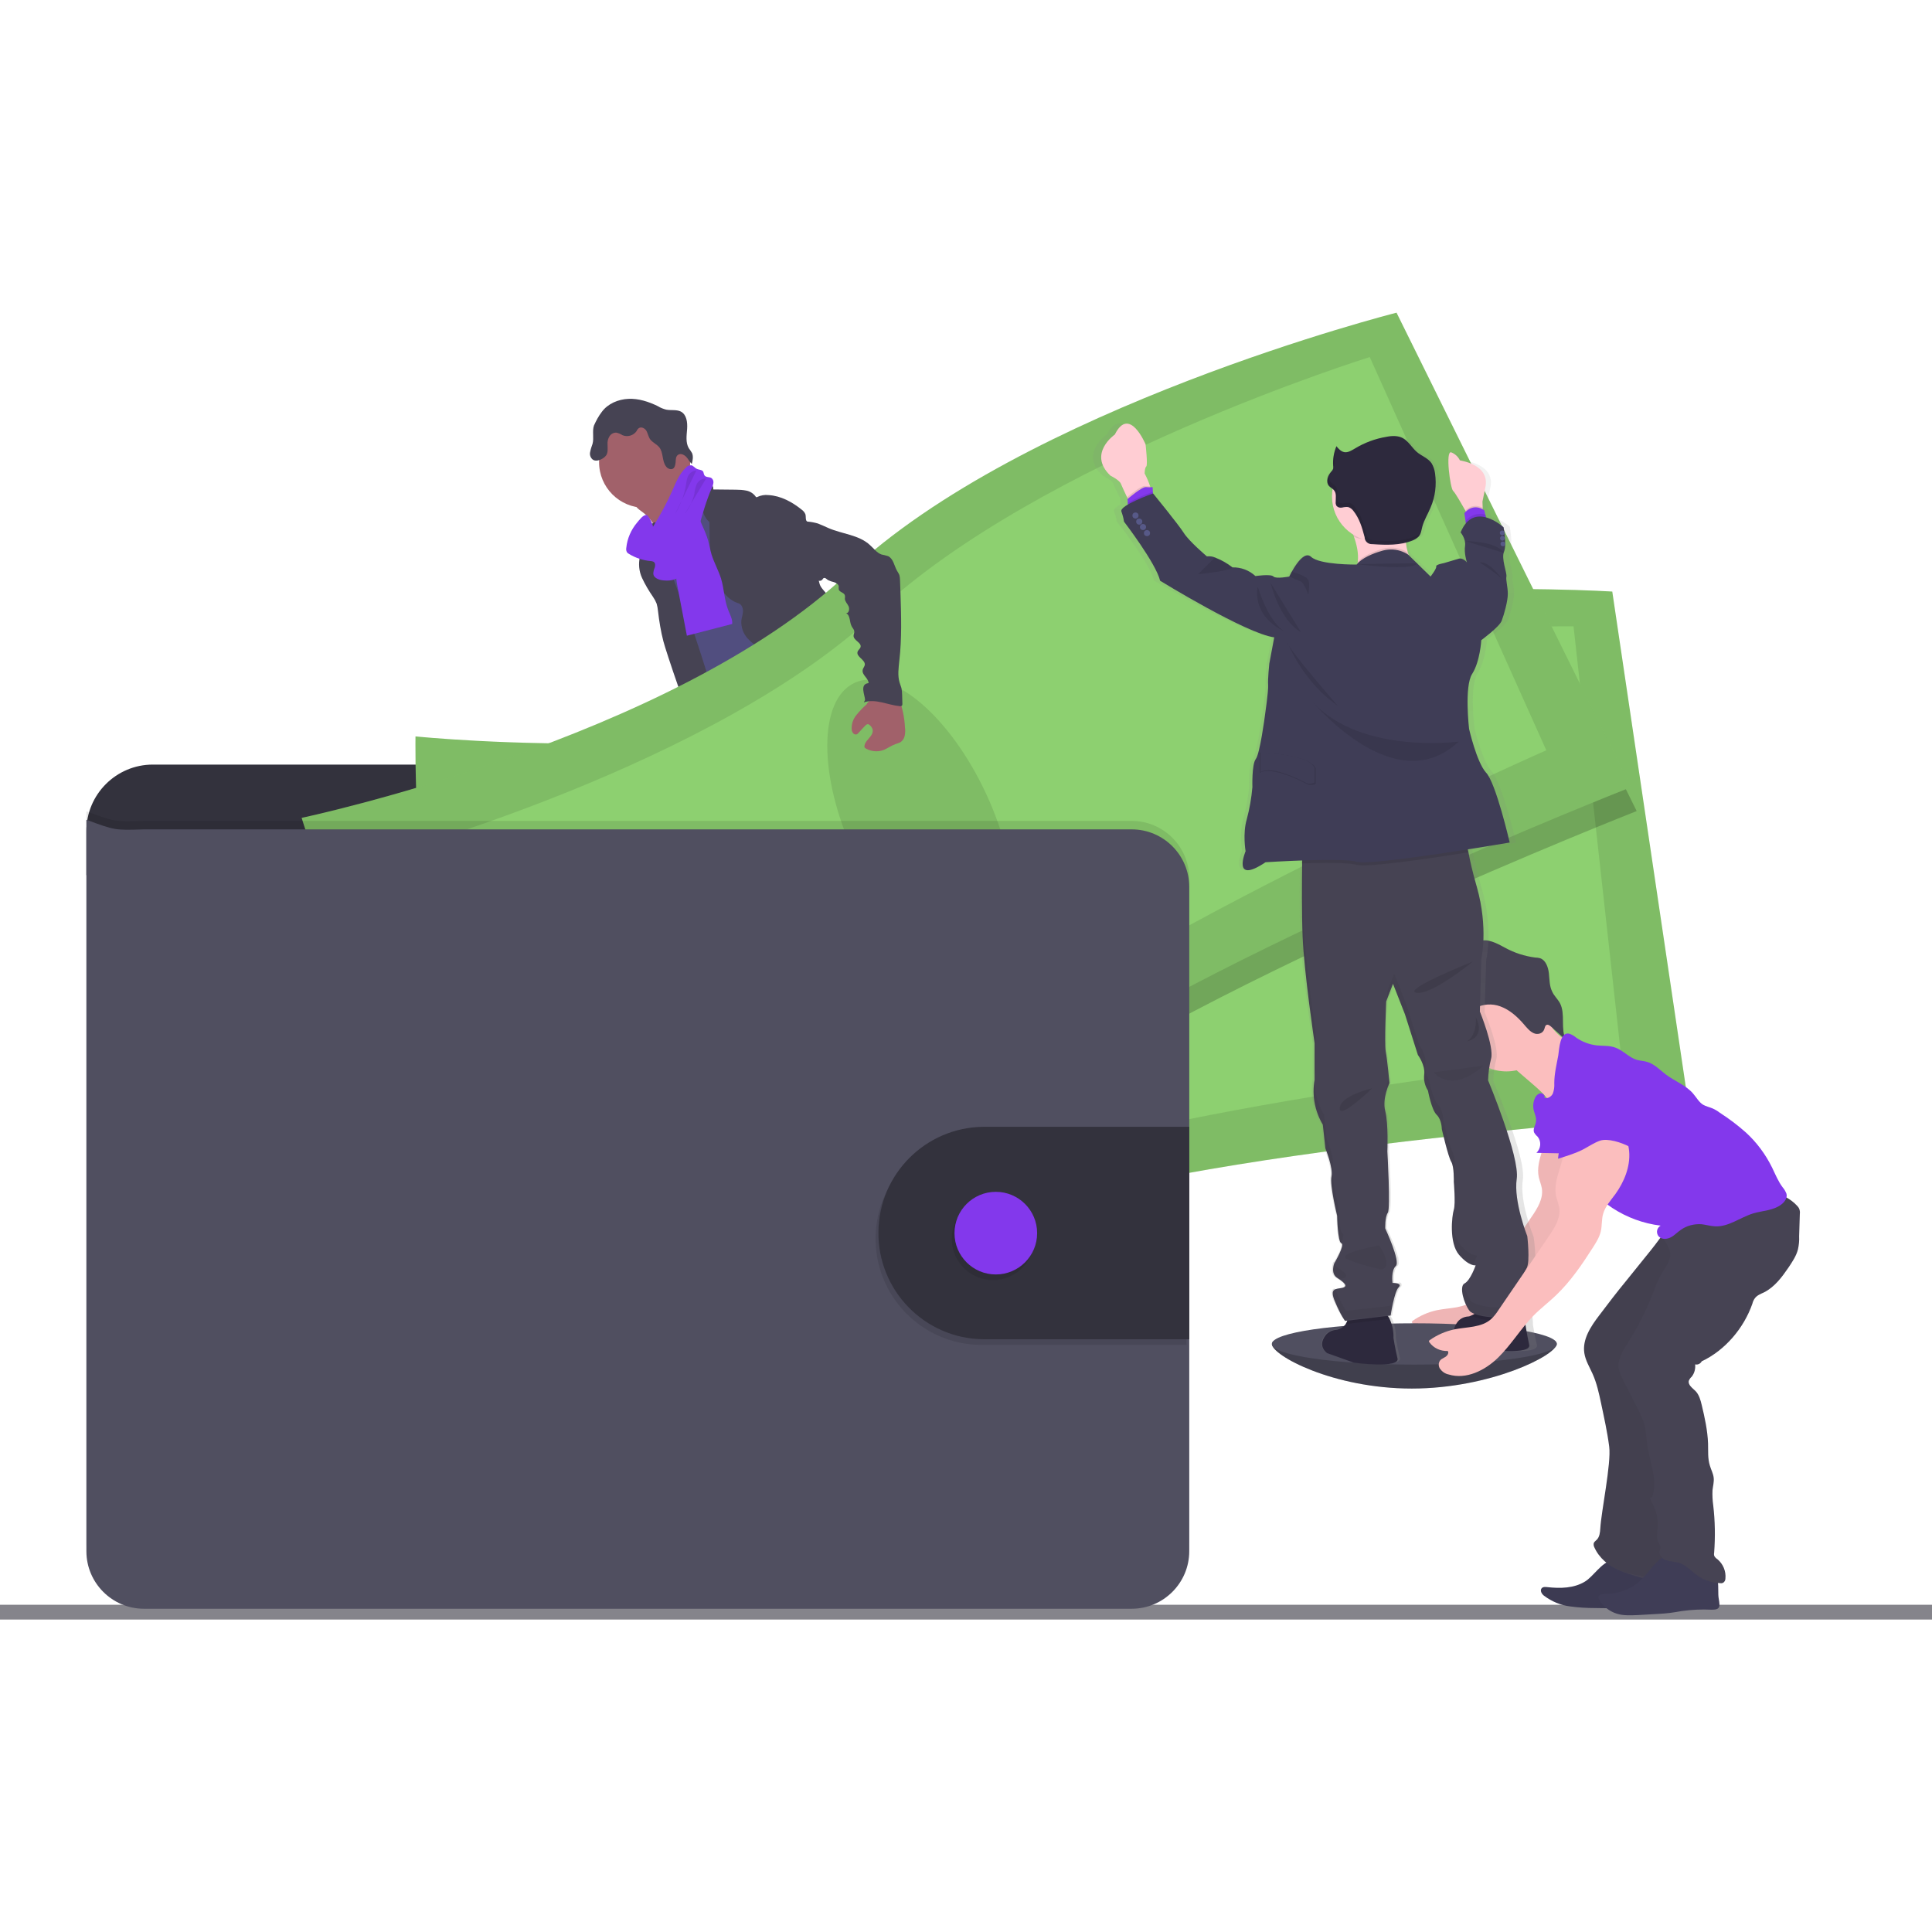 <?xml version="1.0" encoding="utf-8"?>
<!-- Generator: Adobe Illustrator 23.1.1, SVG Export Plug-In . SVG Version: 6.00 Build 0)  -->
<svg version="1.1" id="baed4b18-14ee-447f-bd84-b0265ca0ad8a"
	 xmlns="http://www.w3.org/2000/svg" xmlns:xlink="http://www.w3.org/1999/xlink" x="0px" y="0px" viewBox="0 0 823 823"
	 style="enable-background:new 0 0 823 823;" xml:space="preserve">
<style type="text/css">
	.st0{fill:#85848B;}
	.st1{fill:#504F60;}
	.st2{opacity:0.2;enable-background:new    ;}
	.st3{fill:#8338EC;}
	.st4{fill:#514E7F;}
	.st5{fill:#464353;}
	.st6{fill:#A1616A;}
	.st7{opacity:0.1;enable-background:new    ;}
	.st8{fill:#33323D;}
	.st9{fill:#8DD070;}
	.st10{fill:#FBBEBE;}
	.st11{opacity:5.000000e-02;enable-background:new    ;}
	.st12{fill:#3F3D56;}
	.st13{fill:url(#SVGID_1_);}
	.st14{fill:#2D293D;}
	.st15{opacity:5.000000e-02;}
	.st16{fill:#FFCDD3;}
	.st17{fill:#575988;}
	.st18{opacity:0.1;}
</style>
<title>wallet</title>
<g>
	<rect x="-19" y="683.6" class="st0" width="861" height="6.3"/>
	<path class="st1" d="M663.1,572.5c0,4.8-28.2,19-61.7,19s-59.6-14.1-59.6-19c0-4.8,27.2-3.3,60.7-3.3S663.1,567.6,663.1,572.5z"/>
	<path class="st2" d="M663.1,572.5c0,4.8-28.2,19-61.7,19s-59.6-14.1-59.6-19"/>
	<path class="st3" d="M325.7,483.6c5.4,0.7,11.1,1.1,16.3-0.5c0.8-0.3,1.7-0.8,1.6-1.6c-0.1-0.3-0.2-0.6-0.4-0.8
		c-2-2.9-3.6-6.1-4.9-9.4c-0.1-0.2-0.2-0.3-0.3-0.4c-0.2-0.1-0.4-0.1-0.5,0c-2.4,0.6-4.5,2.2-6.9,2.8c-1.2,0.3-2.5,0.4-3.7,0.3
		c-1.1-0.1-2.6-1-3.5-0.9C323.9,476.6,325.2,480,325.7,483.6z"/>
	<path class="st3" d="M428.5,474.6c3.6-2.5,7.3-5,9.4-8.8c0.2-0.2,0.2-0.5,0.3-0.8c0-0.3-0.1-0.5-0.3-0.7c-2-3.2-4.6-6-7.7-8.3
		c-1.6,1.1-3,2.4-4.3,3.9c-0.9,1-3.4,2.5-3.4,3.9c0,0.8,1,1.8,1.4,2.5c0.6,0.9,1.2,1.8,1.7,2.7C426,469.4,428.8,474.4,428.5,474.6z"
		/>
	<path class="st4" d="M347,494.6c0.1,0.8-0.2,1.7-0.7,2.4c-0.4,0.4-0.9,0.7-1.4,0.8c-7.6,2.7-16.4-0.7-24,2c-1.6,0.5-3,1.3-4.6,1.9
		c-1.9,0.6-3.8,0.9-5.7,1c-2.7,0.3-5.4,0.4-8.1,0.5c-2,0.1-4.1,0-6.1-0.5c-2-0.5-3.7-1.9-4.7-3.7c-0.4-0.8-0.5-1.8-0.2-2.6
		c0.1-0.3,0.3-0.6,0.5-0.8c0.5-0.6,1.1-1.1,1.8-1.5l2.8-1.8c1.3-0.9,2.7-1.7,4.2-2.2c1.1-0.4,2.3-0.5,3.4-0.8
		c3.9-1.1,6.9-4.3,9.7-7.3l3.8-4.1c0.4-0.4,0.8-0.8,1.3-1.1c0.5-0.2,1.1-0.2,1.6-0.2c3.7,0.3,7.3,1.5,10.4,3.5
		c0.8,0.6,1.7,1.1,2.6,1.5c2.2,0.9,5.1,0.2,7.2-0.9c1-0.5,0.8-0.8,1.2-1.8c0.4-0.9,1.4-1.5,2.3-0.7c0.3,0.3,0.4,0.6,0.5,1
		c0.8,2.7,0.5,5.6,0.5,8.5c0,0.4,0,0.9,0.2,1.3c0.2,0.4,0.5,0.8,0.7,1.2c0.1,0.1,0.1,0.2,0.2,0.3C346.9,491.9,347.1,493.3,347,494.6
		z"/>
	<path class="st5" d="M347,494.6c0.1,0.8-0.2,1.7-0.7,2.4c-0.4,0.4-0.9,0.7-1.4,0.8c-7.6,2.7-16.4-0.7-24,2c-1.6,0.5-3,1.3-4.6,1.9
		c-1.9,0.6-3.8,0.9-5.7,1c-2.7,0.3-5.4,0.4-8.1,0.5c-2,0.1-4.1,0-6.1-0.5c-2-0.5-3.7-1.9-4.7-3.7c-0.4-0.8-0.5-1.8-0.2-2.6
		c0.1-0.3,0.3-0.6,0.5-0.8c0.4,0.9,0.8,2.2,1,2.6c0.8,1.3,2.1,2.3,3.6,2.6c1.1,0.1,2.2-0.1,3.3-0.4c6.9-1.7,14.2-1.7,20.8-4.3
		c2.3-0.9,4.4-2.1,6.8-2.6c2.4-0.5,4.9-0.4,7.4-0.6c3.9-0.3,7.7-1.5,11.5-2.1C347,491.9,347.1,493.3,347,494.6z"/>
	<path class="st4" d="M445.9,474.1c-0.4,2.9-2.2,5.4-4.2,7.5c-2,2.1-4.3,4-5.9,6.4c-2,3-2.9,6.7-5.4,9.3c-1,0.9-2.1,1.7-3.3,2.3
		c-1.3,0.8-2.8,1.4-4.2,1.9c-3.8,1.2-7.9,0.9-11.9,0.6c-1.3,0-2.6-0.3-3.8-0.7c-0.6-0.3-1.1-0.6-1.6-1c-1-0.6-1.8-1.5-2.5-2.5
		c-0.3-0.5-0.4-1.2-0.2-1.8c0.2-0.7,0.6-1.3,1.1-1.7c0.9-0.9,1.9-1.8,2.9-2.6c1.4-0.9,2.7-2,3.8-3.3c0.7-1,1.2-2.1,1.5-3.3
		c0.6-2,0.9-4.2,1.1-6.3c0-1.4,0.1-2.8,0.4-4.2c0.6-2.2,2.2-4.1,2-6.3c-0.1-0.3,0-0.7,0.1-1c0.2-0.2,0.5-0.4,0.8-0.5
		c1.3-0.5,2.6-0.8,3.9-0.9c1.4-0.1,2.7,0.4,3.6,1.4c0.6,0.7,0.9,1.6,1.7,1.9c0.4,0.1,0.8,0.1,1.2,0c2-0.2,4.2-0.5,5.7-1.8
		c1.5-1.3,2.3-3.2,2.4-5.2c0-0.7-0.3-1.5,0.8-1.6c0.9-0.1,1.6,0.8,2,1.4c1.6,2.1,3.2,4.4,3.8,7c0.2-0.1,0.5-0.1,0.7-0.1
		c1,0,2,0.5,2.6,1.3C445.9,471.6,446.1,472.8,445.9,474.1z"/>
	<path class="st5" d="M445.9,474.1c-0.4,2.9-2.2,5.4-4.2,7.5c-2,2.1-4.3,4-5.9,6.4c-2,3-2.9,6.7-5.4,9.3c-1,0.9-2.1,1.7-3.3,2.3
		c-1.3,0.8-2.8,1.4-4.2,1.9c-3.8,1.2-7.9,0.9-11.9,0.6c-1.3,0-2.6-0.3-3.8-0.7c-0.6-0.3-1.1-0.6-1.6-1c-1-0.6-1.8-1.5-2.5-2.5
		c0.8-0.4,1.6-0.6,2.5-0.6c1.8,0.1,3.1,1.8,4.8,2.3c2.4,0.7,4.8-1,7.3-1.6c1.6-0.4,3.3-0.3,4.9-0.8c1.3-0.5,2.5-1.2,3.6-2.2
		c1.5-1,2.8-2.3,3.8-3.7c0.9-1.4,1.7-2.9,2.3-4.5c1.3-3,2.8-5.9,4.6-8.7c0.3-0.4,0.6-0.8,0.9-1.2c0.4-0.4,0.8-0.6,1.3-0.9
		c1.6-1.2,2.3-3.3,2.9-5.3c0.2-0.6,0.4-1.2,0.6-1.8c1,0,2,0.5,2.6,1.3C445.9,471.5,446.1,472.8,445.9,474.1z"/>
	<path class="st6" d="M273.9,218.3c2,1.5,3.7,3.5,4.9,5.7c1.1,2.2,7.8,19.7,7.4,22.2c2.2-2.2,10.7-2.5,12.8-4.7
		c0.9-0.9,5.8-5.5,6.6-6.5c0.7-1.1,6.2-3.3,6.8-4.4c2.2-4-15.9-19.2-13.6-23.2c0.1-0.2,0.2-0.4,0.2-0.6c-0.1-0.2-0.2-0.4-0.3-0.5
		c-1.5-1.5-3.5-2.5-5.2-3.6c-1.8-1.1-3.5-2.7-4-4.8c-1.7,0.8-3.3,1.8-4.6,3.1c-3.3,2.8-6.6,5.8-9.8,8.7c-1.3,1.2-3.7,2.7-4.3,4.4
		C270.1,216,272.7,217.3,273.9,218.3z"/>
	<path class="st4" d="M303.3,211.8c-2.8,1.9-5.4,4-7.8,6.3c-2.2,2.2-4.4,4.8-4.9,7.9c-0.2,1.2-0.2,2.5-0.4,3.7
		c-0.8,5.4-5.5,9.3-7.5,14.3c-0.6,1.6-1,3.2-1.3,4.8c-0.6,3.1-0.9,6.3-0.9,9.4c0,3.1,3,5.2,4.1,8c1.1,2.9,1.4,5.8,2,8.7
		c1.1,5.5,3,10.9,4.9,16.2c4,11.2,17.2,42.1,21.2,53.2c12.4-3.1,45.4-10.3,56.4-16.8c3.7-2.2-25.4-26.8-21.5-28.5
		c0.8-0.1,1.3-0.9,1.2-1.7c0-0.1-0.1-0.3-0.1-0.4c-3.9-17.1-16.2-31.2-21.7-47.8c-1.9-5.8-5.4-10.7-8-16.2c-2.4-5-3.7-10.5-6.5-15.2
		c-0.5-1-1.2-1.8-2.1-2.6c-0.7-0.5-1.5-1-2.3-1.4C306.3,213.1,304.8,212.6,303.3,211.8z"/>
	<circle class="st6" cx="274.6" cy="196.9" r="19.4"/>
	<path class="st5" d="M294.3,206.1c2-1.8,4.9-2.2,7.3-1.1c1.3,0.7,2.5,2.1,2.2,3.5l9.6,0.1c1.5,0,3.1,0.1,4.6,0.4
		c1.5,0.3,2.9,1.2,3.8,2.4c0.1,0.2,0.2,0.3,0.4,0.4c0.2,0,0.3,0,0.4-0.1c1.5-0.7,3.1-1,4.8-0.8c5.2,0.3,10,2.9,14.1,6.2
		c0.7,0.5,1.3,1.2,1.6,2c0.3,1.1-0.1,2.5,0.8,3.2c0,9,3.1,17.5,5.2,26.3c0.4,1.6,1.9,3,2.9,4.2c1.3,1.4,2.3,2.9,3.1,4.6
		c1.8,4.6-0.7,9.9,1,14.5c0.7,1.9,2.1,3.5,3.3,5.2c1.5,1.9,2.5,4.3,2.8,6.7c0.1,1.1-0.1,2.2,0,3.3c0.1,1.5,0.4,2.9,0.8,4.4
		c0.7,2.6,1.4,5.3,2.2,7.9c1.2,4.3,2.9,8.9,6.7,11.1c-9.2,1.6-19,3.1-27.8-0.1c-1.2-0.4-2.4-1-3.5-1.7c-3.2-2.3-4.7-6.1-6.1-9.8
		c-1.5-4.1-3.1-8.3-3.4-12.6c0-1.4-0.2-2.8-0.6-4.1c-0.9-2.4-3.3-3.8-5.4-5.1c-2.4-1.3-4.7-3.1-6.6-5.1c-1.9-2.1-2.9-4.9-2.7-7.7
		c0.2-1.4,0.7-2.7,0.7-4c0-1.4-0.6-2.9-1.9-3.3c-6.7-2-9.9-10-11.4-16.9c-0.6-3.5-0.9-7.1-0.9-10.7l-0.1-7c-1.9-1.7-3-4.1-3-6.6
		c0.1-0.7,0.1-1.5,0-2.2c-0.3-0.9-0.9-1.7-1.5-2.3C296.5,209.7,295.3,207.9,294.3,206.1z"/>
	<path class="st5" d="M273.6,228.2c-0.2,2.2,0.3,4.4-0.2,6.5c-0.2,0.8-0.5,1.6-0.8,2.4c-0.7,3.1-0.4,6.3,0.9,9.1
		c1.3,2.8,2.9,5.5,4.7,8.1c0.6,0.9,1.1,1.8,1.5,2.8c0.3,1,0.5,2.1,0.6,3.2c0.5,4.3,1.2,8.7,2.3,12.9c0.9,3.7,11.4,35.1,13.8,38
		c0.4,0.6,1.1,1.1,1.9,1.3c0.5,0,1.1-0.1,1.6-0.3l4.9-1.9c0.4-0.1,0.8-0.3,1.1-0.6c0.5-0.5,0.7-1.2,0.7-1.9
		c0.4-4-10.1-35.6-11.4-39.4c-4-11.4-9.4-22.4-12-34.3c-0.7-3.3-1.1-8.3-3.5-11c-1-1.1-0.7-0.6-1.8-0.1c-0.6,0.3-1.2,0.6-1.7,0.9
		C274.7,225,273.8,226.5,273.6,228.2z"/>
	<path class="st5" d="M368.3,299.3"/>
	<path class="st3" d="M288.6,249.9c1.3,7,2.7,13.9,4,20.9l19.3-5c0.2-2-0.9-3.9-1.6-5.7c-1.8-4.4-1.8-9.3-3.2-13.8
		c-1.1-3.4-2.9-6.6-4-10.1c-0.6-2-0.9-4.1-1.5-6.1c-0.6-2-1.4-4-2.3-5.9c-1.1-2.8-2.5-5.4-4.2-7.8c-2.5,0.9-5.1,2-6.5,4.2
		c-0.7,1.3-1.1,2.7-1.2,4.1c-0.3,4.3,1.2,8.7,0.7,13C287.7,241.7,287.8,245.9,288.6,249.9z"/>
	<path class="st5" d="M312.2,342.8c1.1,4.1-0.5,8.4-1.8,12.5c-1.9,6.1-3.2,12.4-3.9,18.8c-0.1,1.6-0.4,3.2-1,4.7
		c-0.6,1.4-1.6,2.5-2.3,3.8c-1.9,3.4-1.9,7.6-1.5,11.5c0.3,2.6,0.7,5.2,1.2,7.7c0.6,3.1,1.4,6.4,0.5,9.4c1.5-0.3,2.6,1.6,2.5,3.2
		c-0.1,1.6-0.6,3.3,0.1,4.6c1.9,0.7,1.9,3.3,1.8,5.3c0,3.5,0.5,7,1.3,10.3c2.9,13.7,5.9,27.4,9.1,41.1c6.9,2.1,15,4.4,21.6,1.4
		c1.2-0.5,2.5-1.4,2.7-2.8c0.1-0.7,0-1.4-0.3-2.1l-3.1-11.4c-0.8-2.8-1.5-5.6-1.1-8.4c0.3-2.1,1.2-4.4,0.2-6.2
		c-0.4-0.6-0.9-1.1-1.3-1.7c-1.6-2.4-0.8-5.6-0.6-8.5c0.1-0.7,0-1.3-0.1-2c-0.2-0.7-0.5-1.5-0.9-2.1c-2.6-5-3.8-10.6-3.6-16.3
		c0.1-0.7,0-1.5-0.3-2.1c-0.2-0.3-0.4-0.6-0.5-0.9c-0.1-0.5-0.1-1.1,0.2-1.6c-0.9-0.7-1.8-1.5-2.5-2.5c1.7-1,2.2-3.2,1.1-4.9
		c-0.1-0.2-0.3-0.5-0.5-0.7c1-0.2,1.6-1.2,1.4-2.2c-0.1-0.4-0.3-0.7-0.6-1c-0.4-0.3-0.9-0.4-1.2-0.8c-0.4-0.6-0.1-1.5,0.3-2.1
		l1.9-3.5c1.4-2.6,1.7-5.7,3.3-8.2c2.2-3.6,3.6-7.6,5.1-11.5l5.5-15.2l3.7,3.2c1.2,0.9,2.3,2.1,3.1,3.5c0.5,1.3,0.9,2.7,1,4.2
		c1.4,8.3,6.6,15.4,8.5,23.6c0.4,1.8,0.7,3.7,1.8,5.3c0.4,0.5,0.7,1,1,1.5c0.3,0.8,0.4,1.7,0.4,2.5c0.3,3.4,2.1,6.4,4.9,8.4
		c1.8,1.3,4.1,2.1,5.1,4.1c0.2,0.6,0.5,1.2,0.8,1.7c0.9,1.1,2.8,1.2,3.2,2.5c0.2,0.7-0.2,1.6,0.2,2.3c0.2,0.3,0.6,0.5,0.9,0.7
		l5.3,2.7c6,3,9,9.8,13.4,14.8c1.5,1.6,2.9,3.4,4,5.3c1.9,3.4,2.8,7.7,6,9.8c0.9,0.4,1.7,1,2.3,1.7c1,1.3,0.6,3.2,0.7,4.9
		c0.1,1.7,1.4,3.7,3,3.2c-0.6,2-0.6,4.2,0,6.2c7-0.4,13.7-3.1,18.9-7.7c1.6-1.4,3.1-3.1,3.1-5.2c0-0.4-0.1-0.7-0.2-1
		c-0.3-0.4-0.7-0.7-1.2-0.9c-5-2.7-6.5-9-9-14.1c-2.2-4.5-5.5-8.4-8.2-12.5c-5.9-9-10-19.9-19-25.8c-2-1.3-4.3-2.5-5.3-4.6
		c-0.5-1.2-0.6-2.6-1.1-3.8c-0.4-1.2-1.5-2.5-2.8-2.5c0.7-1.8,0.6-4,0.6-6c0.1-0.9,0-1.7-0.3-2.6c-0.3-0.9-0.8-1.7-1.3-2.5
		c-2.3-4-3.5-8.5-3.4-13.1c0.1-2.4,0.5-4.8-0.2-7.1c-0.4-1.1-1-2.2-1.4-3.3c-0.7-2-1-4.1-1-6.2l-0.5-7.9c-0.1-2.6-0.4-5.2-1-7.8
		c-1.6-6.1-3.3-31.8-8.9-34.6c-5.6-2.9-15.3,16.8-21.6,17.2c-2.8,0.1-5.6,0.7-8.2,1.6c-4.2,1.6-7.7,4.5-11.2,7.4l-11.6,9.8
		C317,339.4,314.9,341.3,312.2,342.8z"/>
	<path class="st5" d="M256.4,175.4c2.6-3.5,7-5.3,11.3-5.5c4.3-0.2,8.6,1.2,12.5,3.1c1.1,0.7,2.4,1.2,3.6,1.5
		c2.1,0.4,4.3-0.1,6.2,0.8c2.5,1.3,2.9,4.6,2.7,7.4c-0.2,2.8-0.7,5.8,0.7,8.2c0.5,0.7,1,1.4,1.4,2.1c0.6,1.4,0.3,3.1-0.1,4.6
		c-1-0.8-1.5-2.1-2.4-3s-2.3-1.6-3.4-0.9c-1.1,0.7-1,2-1.1,3.2s-0.4,2.6-1.5,2.9c-0.9,0.2-1.9-0.2-2.5-1c-1.9-2.3-1.1-6-3-8.3
		c-1.1-1.3-2.8-2-3.8-3.3c-0.8-1.1-1-2.5-1.6-3.6s-2.2-2-3.3-1.2c-0.4,0.3-0.7,0.7-0.9,1.2c-1.3,1.9-3.8,2.7-6,1.8
		c-0.8-0.5-1.7-0.9-2.6-1.1c-1.2-0.1-2.4,0.6-3,1.6c-0.6,1-0.9,2.2-0.8,3.4c0,1.6,0.3,3.4-0.6,4.7c-0.4,0.5-0.8,0.9-1.3,1.2
		c-1.4,0.9-3.3,1.5-4.5,0.5c-0.9-0.8-1.3-2-1-3.2c0.2-1.1,0.6-2.3,1-3.4c0.7-2.5-0.2-5.4,0.6-7.8C253.9,179.3,255,177.2,256.4,175.4
		z"/>
	<path class="st3" d="M266.8,233.3c-0.1,0.6-0.1,1.2,0.2,1.8c0.2,0.4,0.6,0.7,1,0.9c2.8,1.7,5.9,2.7,9.1,3c0.4,0,0.9,0.1,1.3,0.3
		c0.8,0.5,0.8,1.6,0.5,2.5c-0.4,0.9-0.6,1.8-0.6,2.7c0.2,1.7,2.3,2.5,4,2.7c2.4,0.3,5,0.1,6.9-1.4c1.3-1.2,2.3-2.6,2.9-4.3
		c4.7-10.8,6.4-22.8,11.1-33.6c0.4-0.7,0.6-1.5,0.7-2.2c0.1-0.8-0.2-1.6-0.9-2.1c-0.9-0.5-2.3-0.2-2.9-1.1c-0.3-0.4-0.3-1-0.5-1.5
		c-0.5-1-2-0.8-3-1.4c-0.8-0.4-1.3-1.3-2.2-1.4c-0.9,0-1.7,0.3-2.2,1c-2.8,2.6-4.3,6.3-5.8,9.8c-2.4,5.4-5.2,10.5-8.3,15.5
		c0.4-0.6-1.8-4.9-2.6-5.1c-1.5-0.3-3.3,2.3-4.1,3.2C268.8,225.7,267.2,229.4,266.8,233.3z"/>
	<path class="st7" d="M296.6,200.5c-1.2,0-2.3,0.6-3,1.5c-0.9,1.1-1.1,2.6-1.3,4.1c-0.7,4.6-2.4,9-4.8,13"/>
	<path class="st7" d="M300.8,203.8c-1.7,0-3.2,0.9-4,2.4c-0.5,1.3-0.9,2.7-1,4.1c-0.7,3.1-2.1,6-4,8.5"/>
	<path class="st8" d="M495.7,364.2V354c0-15.6-12.7-28.3-28.3-28.3H65.1c-15.6,0-28.3,12.7-28.3,28.3v18.8L495.7,364.2z"/>
	<path class="st9" d="M177,313.7c0,0-1.1,71.3,11.5,94.7s18,125.4,18,125.4s132.4,13.7,224.7-16.4s288.7-42.4,288.7-42.4l-33.1-223
		c0,0-163.5-10.5-256.5,33.9S177,313.7,177,313.7z"/>
	<path class="st7" d="M177,313.7c0,0-1.1,71.3,11.5,94.7s18,125.4,18,125.4s132.4,13.7,224.7-16.4s288.7-42.4,288.7-42.4l-33.1-223
		c0,0-163.5-10.5-256.5,33.9S177,313.7,177,313.7z"/>
	<path class="st9" d="M206.3,339.8c0,0-4.1,58.8,6.3,77.6c10.4,18.8,10.9,102.7,10.9,102.7s119.2,5.5,204-23.3
		c84.8-28.9,263-47.6,263-47.6l-20.2-182.4c0,0-147.4-1.5-233.5,39.1S206.3,339.8,206.3,339.8z"/>
	
		<ellipse transform="matrix(0.992 -0.124 0.124 0.992 -45.846 55.843)" class="st7" cx="427.1" cy="397.4" rx="30.9" ry="66.4"/>
	<path class="st2" d="M597.2,143.4c0,0-158.8,40.2-233.7,111S130.9,358.6,130.9,358.6s20.8,68.2,40,86.6
		c19.2,18.4,55.7,113.9,55.7,113.9s130.2-27.6,208.8-84.6s261.8-129,261.8-129L597.2,143.4z"/>
	<path class="st9" d="M128.5,348.4c0,0,20.8,68.2,40,86.6c19.2,18.4,55.7,113.9,55.7,113.9s130.3-27.6,208.9-84.6
		s261.7-129,261.7-129l-99.9-202.1c0,0-158.8,40.2-233.7,111S128.5,348.4,128.5,348.4z"/>
	<path class="st7" d="M128.5,348.4c0,0,20.8,68.2,40,86.6c19.2,18.4,55.7,113.9,55.7,113.9s130.3-27.6,208.9-84.6
		s261.7-129,261.7-129l-99.9-202.1c0,0-158.8,40.2-233.7,111S128.5,348.4,128.5,348.4z"/>
	<path class="st9" d="M164.4,364.1c0,0,14.1,57.2,29.8,71.9s41.8,94.3,41.8,94.3s115.1-31.3,187-84.8s235.7-125.9,235.7-125.9
		l-75.2-167.5c0,0-140.8,43.8-210.2,108.9S164.4,364.1,164.4,364.1z"/>
	
		<ellipse transform="matrix(0.906 -0.422 0.422 0.906 -111.609 198.422)" class="st7" cx="392.3" cy="351.2" rx="30.9" ry="66.4"/>
	<path class="st7" d="M506.6,374.2v283c0,13.5-11,24.5-24.5,24.5c0,0,0,0,0,0H61.3c-13.5,0-24.5-11-24.5-24.5V345.6
		c12.1,4.5,12.1,4.5,24.5,4.1h420.8C495.6,349.7,506.6,360.7,506.6,374.2z"/>
	<path class="st1" d="M506.6,377.8v283c0,13.5-11,24.5-24.5,24.5H61.3c-13.5,0-24.5-11-24.5-24.5V349.2c12.1,4.5,12.1,4.5,24.5,4.1
		h420.8C495.6,353.3,506.6,364.3,506.6,377.8z"/>
	<path class="st7" d="M505.4,482.4v90.5h-87.8c-25-0.3-45-20.9-44.6-45.9c0.3-24.5,20.1-44.3,44.6-44.6H505.4z"/>
	<path class="st8" d="M506.6,480v90.5h-87.8c-25-0.3-45-20.9-44.6-45.9c0.3-24.5,20.1-44.3,44.6-44.6L506.6,480z"/>
	<circle class="st7" cx="423" cy="527.7" r="17.6"/>
	<circle class="st3" cx="424.2" cy="525.3" r="17.6"/>
	<path class="st10" d="M658.9,479.2c0.7,7.6-5,14.9-3.4,22.3c0.4,1.6,1,3.1,1.3,4.7c0.7,4.4-1.9,8.6-4.4,12.2L631,549.9
		c-0.9,1.4-1.9,2.7-3.1,3.8c-4.1,3.7-10.3,3.3-15.7,4.4c-3.8,0.8-7.4,2.4-10.5,4.6c-0.3,0.2-0.3,0.6-0.1,0.9
		c1.8,2.5,4.8,3.8,7.8,3.7c0.6,0.7,0,1.8-0.8,2.4c-1.2,0.8-2.7,1-3,3c-0.1,0.7,0.1,1.4,0.4,2c0.9,1.3,2.2,2.3,3.8,2.6
		c7.4,2.3,15.5-1.7,21.1-7.2s9.6-12.3,15-17.8c3-3.1,6.5-5.7,9.6-8.7c6.2-5.9,11.1-13.1,15.7-20.3c1.4-2.2,2.8-4.4,3.4-6.9
		c0.6-2.5,0.3-5.1,1-7.5c0.9-3.2,3.2-5.7,5.2-8.4c3.8-5.3,6.4-11.7,5.9-18.1c-0.5-6.5-4.5-12.9-10.6-15.1c-1.9-0.8-4-0.9-5.9-0.4
		c-2.5,0.8-4.3,2.8-6.1,4.8l-4.1,4.7c-1,1-1.8,2.3-2.4,3.6c-0.5,1.4-0.2,3,0.8,4"/>
	<path class="st11" d="M658.9,479.2c0.7,7.6-5,14.9-3.4,22.3c0.4,1.6,1,3.1,1.3,4.7c0.7,4.4-1.9,8.6-4.4,12.2L631,549.9
		c-0.9,1.4-1.9,2.7-3.1,3.8c-4.1,3.7-10.3,3.3-15.7,4.4c-3.8,0.8-7.4,2.4-10.5,4.6c-0.3,0.2-0.3,0.6-0.1,0.9
		c1.8,2.5,4.8,3.8,7.8,3.7c0.6,0.7,0,1.8-0.8,2.4c-1.2,0.8-2.7,1-3,3c-0.1,0.7,0.1,1.4,0.4,2c0.9,1.3,2.2,2.3,3.8,2.6
		c7.4,2.3,15.5-1.7,21.1-7.2s9.6-12.3,15-17.8c3-3.1,6.5-5.7,9.6-8.7c6.2-5.9,11.1-13.1,15.7-20.3c1.4-2.2,2.8-4.4,3.4-6.9
		c0.6-2.5,0.3-5.1,1-7.5c0.9-3.2,3.2-5.7,5.2-8.4c3.8-5.3,6.4-11.7,5.9-18.1c-0.5-6.5-4.5-12.9-10.6-15.1c-1.9-0.8-4-0.9-5.9-0.4
		c-2.5,0.8-4.3,2.8-6.1,4.8l-4.1,4.7c-1,1-1.8,2.3-2.4,3.6c-0.5,1.4-0.2,3,0.8,4"/>
	<path class="st12" d="M675.2,673.7c-4.7,2.9-10.5,3-16,2.4c-0.9-0.1-1.9-0.2-2.5,0.5c-0.8,1,0.1,2.5,1.1,3.2c3.2,2.4,7,4,11,4.5
		c3.6,0.5,7.2,0.7,10.7,0.7c9.8,0.2,19.7,0.3,29.4-1.1c0.6,0,1.1-0.2,1.6-0.5c0.6-0.4,1.1-1.1,1.2-1.8c0.7-2.5-0.6-5.2-2.6-7
		c-1.9-1.8-4.4-2.7-6.8-3.7l-8.5-3.3c-2-0.8-5.2-2.8-7.4-2.7C682.5,665.3,678.6,671.7,675.2,673.7z"/>
	<path class="st11" d="M675.2,673.7c-4.7,2.9-10.5,3-16,2.4c-0.9-0.1-1.9-0.2-2.5,0.5c-0.8,1,0.1,2.5,1.1,3.2c3.2,2.4,7,4,11,4.5
		c3.6,0.5,7.2,0.7,10.7,0.7c9.8,0.2,19.7,0.3,29.4-1.1c0.6,0,1.1-0.2,1.6-0.5c0.6-0.4,1.1-1.1,1.2-1.8c0.7-2.5-0.6-5.2-2.6-7
		c-1.9-1.8-4.4-2.7-6.8-3.7l-8.5-3.3c-2-0.8-5.2-2.8-7.4-2.7C682.5,665.3,678.6,671.7,675.2,673.7z"/>
	<path class="st5" d="M681.2,560.4c-3.6,4.7-7.2,10.2-6.3,16c0.5,3.2,2.2,5.9,3.5,8.8c1.8,4,2.7,8.2,3.6,12.4
		c1.3,6.2,2.7,12.4,3.5,18.7c0.9,7.1-3.4,27.6-3.8,34.8c-0.1,1.7-0.3,3.6-1.5,4.8c-0.5,0.5-1.1,0.9-1.3,1.5c-0.1,0.6,0,1.3,0.3,1.8
		c2,4.5,6.1,7.9,10.7,9.8c4.6,1.9,15.6,5.2,20.6,5.4c0.7,0.1,1.3,0,1.9-0.3c0.7-0.4,1.2-1,1.5-1.7c3.6-6.8,0.1-31.1,0.2-38.8
		c0-6.4,1.6-12.8,1.3-19.2c-0.2-5.2-1.6-10.2-2.1-15.3c-0.8-8.4,0.7-16.9,2.3-25.2c1.2-6.4,2.4-12.8,3.9-19.1
		c0.9-3.8,2-7.7,4.1-11.1c1.6-2.6,3.9-4.9,5.9-7.4c5.3-7,7.7-15.7,6.6-24.4c-0.1-0.8-12.3,3.1-13.4,3.6c-4.4,1.9-8.4,4.5-11.9,7.7
		c-2.8,2.7-5,6.3-7.5,9.3c-3.5,4.3-6.9,8.6-10.4,12.9C688.7,550.5,684.9,555.5,681.2,560.4z"/>
	<path class="st11" d="M681.2,560.2c-3.6,4.7-7.2,10.2-6.3,16c0.5,3.2,2.2,5.9,3.5,8.9c1.8,3.9,2.7,8.2,3.6,12.4
		c1.3,6.2,2.7,12.4,3.5,18.7c0.9,7.1-3.4,27.6-3.8,34.8c-0.1,1.7-0.3,3.6-1.5,4.8c-0.5,0.5-1.1,0.9-1.3,1.5c-0.1,0.6,0,1.3,0.3,1.8
		c2,4.5,6.1,7.9,10.7,9.8c4.6,2,15.6,3.7,20.6,3.8c0.7,0.1,1.3,0,1.9-0.3c0.7-0.4,1.2-1,1.5-1.7c3.6-6.8,0.1-29.5,0.2-37.2
		c0-6.4,1.6-12.8,1.3-19.2c-0.2-5.2-1.6-10.2-2.1-15.3c-0.8-8.4,0.7-16.9,2.3-25.2c1.2-6.4,2.4-12.8,3.9-19.1
		c0.9-3.8,2-7.7,4.1-11.1c1.6-2.6,3.9-4.9,5.9-7.4c5.3-7,7.7-15.7,6.6-24.4c-0.1-0.8-12.3,3.1-13.4,3.6c-4.4,1.9-8.4,4.5-11.9,7.7
		c-2.8,2.7-5,6.3-7.5,9.3c-3.5,4.3-6.9,8.6-10.4,12.9C688.7,550.2,684.9,555.2,681.2,560.2z"/>
	<circle class="st10" cx="641.7" cy="436.5" r="19.9"/>
	<path class="st10" d="M659.6,435.6c3.7,5.9,9.7,10.1,16.5,11.5l-1.5,5.5c-2.6,9.4-5.5,19.3-12.7,25.8c0.8-3.2-0.2-6.6-2-9.3
		c-1.8-2.8-4.3-4.9-6.8-7.1l-11.5-9.9c-0.3-0.3-0.6-0.6-0.8-1c-0.3-0.7-0.3-1.5,0-2.2c1.5-4.5,5.6-7.4,9-10.5
		c1.7-1.6,3.2-3.4,4.5-5.3C656.7,429.9,658.1,433.2,659.6,435.6z"/>
	<path class="st5" d="M615.4,416.5l-0.5-3.7c3.1,0.8,6.1-1.9,8.1-4.6c2-2.8,3.9-6,6.9-7.2c3.7-1.4,7.7,0.8,11.2,2.7
		c4,2.2,8.3,3.6,12.9,4.2c0.7,0,1.4,0.1,2.1,0.3c2.3,0.8,3.4,3.7,3.7,6.4s0.2,5.4,1.4,7.8c0.8,1.8,2.3,3.1,3.3,4.9
		c2.5,4.7,0.1,11.1,2.6,15.8l-6.4-5.8c-0.6-0.5-1.4-1.1-2.1-0.6c-0.5,0.4-0.5,1.1-0.8,1.8c-0.6,1.8-2.9,2.4-4.5,1.6
		c-1.6-0.7-2.9-2.3-4.1-3.7c-2.8-3.3-6.2-6.3-10.1-7.7c-3.5-1.3-7.4-1-10.7,0.7c-3,1.7-5.2,5.6-8.8,5.7c-5,0.2-7.1-9.1-9.4-12.8
		c1.7-1.3,2.3-3.7,1.3-5.6C612.1,416.3,615.4,415.9,615.4,416.5z"/>
	<path class="st6" d="M369.2,300c-1.6,1.4-3.1,3-4.4,4.6c-1.4,1.7-2.1,3.8-2,6c0,0.6,0.2,1.2,0.6,1.7c0.4,0.5,1,0.7,1.6,0.5
		c0.3-0.2,0.6-0.4,0.8-0.7c0.9-1,1.8-2,2.8-3c0.4-0.4,0.8-0.7,1.3-0.6c0.2,0.1,0.4,0.2,0.6,0.4c0.6,0.5,1,1.1,1.2,1.8
		c0.3,1.3-0.4,2.5-1.3,3.5c-0.8,1-1.8,1.9-2.1,3.2c-0.1,0.3-0.1,0.7,0,1c0.2,0.2,0.4,0.4,0.6,0.5c2.4,1.3,5.2,1.5,7.7,0.5
		c1.6-0.7,3.1-1.8,4.8-2.4c0.7-0.2,1.4-0.5,2.1-0.8c1-0.6,1.7-1.7,1.9-2.8c0.2-1.1,0.3-2.3,0.1-3.5c-0.2-4.5-1.2-8.8-2.8-13
		c-0.1-0.3-0.3-0.5-0.5-0.7c-0.2-0.2-0.5-0.2-0.8-0.2c-2.1-0.2-5.5-1.3-7.6-0.5c-0.7,0.4-1.3,0.9-1.8,1.6
		C371.5,297.6,369.2,299.5,369.2,300z"/>
	<path class="st5" d="M368.5,298.2c0-2-2.5-6.8,1.5-7.2c0-2.1-3-3.5-2.5-5.7c0.2-0.8,0.8-1.4,0.9-2.1c0.2-2.2-3.7-3.4-3.1-5.5
		c0.2-0.8,1.1-1.3,1.3-2.1c0.4-1.9-2.9-2.7-3-4.7c0-0.7,0.4-1.3,0.3-1.9c0-0.8-0.7-1.4-1.1-2.2c-1-1.8-0.5-4.7-2.4-5.6
		c1.2,0.1,1.6-1.7,1.1-2.9c-0.5-1.1-1.6-2.1-1.6-3.3c0.1-0.5,0.1-0.9,0-1.4c-0.3-1.2-2.3-1.3-2.6-2.5c0-0.4-0.1-0.9,0-1.3
		c-0.1-0.9-1.1-1.5-2-1.8c-0.9-0.2-1.8-0.5-2.6-0.9c-0.6-0.4-1.2-1.2-1.9-0.8c-0.2,0.1-0.3,0.4-0.5,0.6c-0.7,0.9-2.1,0.5-3.1-0.1
		c-2.7-1.9-4.1-5.2-4.7-8.5c-0.6-3.3-0.6-6.6-1.3-9.8c-0.2-1-0.5-2-0.9-3c-0.3-0.8-1.3-2.1-1.4-2.9c-0.1-1.9,3.8-0.6,5.2-0.4
		c1.4,0.1,2.9,0.4,4.3,0.8c1.5,0.6,2.9,1.2,4.4,1.9c5.9,2.6,13.1,2.9,17.8,7.3c1.6,1.4,2.9,3.3,4.9,4c0.9,0.2,1.9,0.4,2.8,0.7
		c2.3,1.1,2.6,4.1,3.8,6.2c0.4,0.6,0.7,1.2,1,1.8c0.2,0.7,0.3,1.5,0.3,2.3l0.2,5.7c0.3,9.5,0.6,19.1-0.5,28.5
		c-0.3,3.1-0.8,6.3,0.1,9.3c0.2,0.8,0.6,1.6,0.8,2.4c0.2,1,0.3,2,0.3,3l0.1,3.7c0,0.3,0,0.6-0.2,0.8c-0.3,0.2-0.6,0.3-1,0.2
		c-5.1-0.5-10.3-3.3-15.2-1.6"/>
	<ellipse class="st1" cx="602.5" cy="572.5" rx="60.7" ry="8.8"/>
	
		<linearGradient id="SVGID_1_" gradientUnits="userSpaceOnUse" x1="644.822" y1="122.934" x2="644.822" y2="523.808" gradientTransform="matrix(1 0 0 -1 -84.46 704.18)">
		<stop  offset="0" style="stop-color:#808080;stop-opacity:0.25"/>
		<stop  offset="0.54" style="stop-color:#808080;stop-opacity:0.12"/>
		<stop  offset="1" style="stop-color:#808080;stop-opacity:0.1"/>
	</linearGradient>
	<path class="st13" d="M654.7,572.9c-1.1-4.6-1.7-8.6-1.7-8.6s0.2-5-2-8.7v-1.2l0,0v-9.2c0.6-1.7,1.4-3.3,2.3-4.8
		c1.6-2.9,0-13.5,0-13.5s-6.1-14.9-4.6-24.4s-12.6-42-12.6-42c0.1-3.1,0.5-6.3,1.3-9.3c0.2-0.6,0.2-1.3,0.2-2c0-0.1,0-0.2,0-0.2
		c0-0.1,0,0,0,0.1c-0.2-6.2-5.2-17.9-5.2-17.9l0.7-22.3c0,0,3.2-13.1-2-30.8c-1.8-6.2-2.9-11.1-3.7-14.9c-0.1-0.4-0.2-0.8-0.2-1.2
		c10.6-1.6,18.7-3,18.7-3s-6.1-25.7-10.3-30.2s-7.5-18.6-7.5-18.6s-2.2-18.1,1.3-23.4c3.5-5.3,4-14.4,4-14.4s7.9-5.7,9-8.3
		c1-2.6,2.6-8.3,2.6-11.4c0-3-1-5.7-0.7-7.4s-2.3-7.7-1-10.6c0.3-0.9,0.5-1.8,0.5-2.8c0,0,0-0.1,0-0.1l0,0c0-2.5-0.2-5-0.7-7.5
		c-2.3-1.9-5-3.4-7.9-4.2l-0.2-0.7l-0.5-1.8c-0.3-0.2-0.5-0.3-0.8-0.5v-0.7l-0.1-2.6l1.2-5.9c2.5-10.2-11.1-11.7-11.1-11.7
		c-0.8-1.6-2.2-2.8-3.9-3.4c-2.7-1-0.5,15.3,0.8,16.4c1,0.8,3.9,5.9,5.4,8.4l0,0l0.2,0.4c-0.2,0.2-0.4,0.4-0.6,0.7l0.5,3.5l0.1,0.5
		c-0.9,1.1-1.6,2.4-2.2,3.7c0,0,2.5,2.7,2,5.7c-0.5,3,0.8,6.9,0.8,7.1c-0.1-0.2-1.9-2.1-3.6-1.6c-1.7,0.5-6.6,1.9-6.6,1.9
		s-3.6,0.6-3.3,1.4s-2.5,4.3-2.5,4.3l-9.8-9.3c-0.1-0.3-0.2-0.6-0.3-0.8c-0.4-1.3-0.7-2.7-0.8-4.1c1.1-0.3,2.1-0.6,3.1-1
		c1-0.4,2-0.9,2.7-1.7c1-1.2,1.2-2.8,1.6-4.2c0.8-2.9,2.5-5.4,3.6-8.1c2-4.6,2.6-9.6,1.8-14.6c-0.2-1.5-0.7-3-1.5-4.3
		c-1.6-2.2-4.5-3.1-6.6-4.8c-2.1-1.8-3.5-4.4-5.9-5.7c-2.2-1.2-4.9-1.1-7.4-0.6c-4.9,0.8-9.6,2.5-13.9,5.1c-1.4,0.8-3,1.8-4.6,1.5
		c-1.4-0.3-2.5-1.4-3.3-2.5c0,0,0-0.1,0-0.1c0,0-0.1-0.1-0.1-0.1c-1,2.3-1.6,4.8-1.5,7.3c0,0.4,0,0.8,0,1.2v0.4c0,0.1,0,0.2,0,0.3
		l0,0c0,0.2,0,0.3-0.1,0.5c-0.2,0.5-0.5,1-0.9,1.3c-0.3,0.3-0.6,0.7-0.8,1.1c0-0.1,0.1-0.3,0.1-0.4c-0.6,0.9-1,2-1,3.1
		c0,0.8,0.2,1.6,0.7,2.2c0.5,0.5,1,0.9,1.6,1.3c-0.2,1.1-0.3,2.2-0.3,3.3c0,6.6,3.5,12.8,9.2,16.2c0.1,0.3,0.2,0.5,0.3,0.8
		c1.3,3.3,2.2,7.1,1.8,10.7c0,0.3-0.1,0.5-0.1,0.8c0,0.3-0.2,0.3-0.4,0.4l0,0c0,0-16.2,0.2-20-3.3c-3.8-3.4-9.6,8.4-9.6,8.4
		s-5.8,1.1-7,0c-1.2-1.1-7.9-0.2-7.9-0.2c-2.8-2.5-6.4-3.8-10.1-3.7c-2.3-1.7-4.7-3.1-7.4-4.1l0,0l-0.2-0.1l0,0
		c-1.2-0.4-2.4-0.6-3.7-0.5c0,0-8-6.6-10.3-10.1c-2.3-3.5-13.4-16.6-13.4-16.7v-0.6l-0.1-1.9c-0.3,0.1-0.7,0.1-1,0.1
		c-0.1-0.2-0.1-0.4-0.2-0.7c-0.6-1.9-1.4-3.7-2.3-5.4c0,0,0-2.4,0.7-3s-0.3-9.4-0.3-9.4s-7.2-16.8-13.6-4.2c0,0-12.1,8.1-2,17.5
		c0,0,4.1,2,4.6,3.5c0.4,1,1.8,3.8,2.7,5.7l0.4,0.8l-0.1,0.1l0.1,1.6l0.1,0.6c-1.9,1.1-3.2,2.2-2.9,3c0.6,1.4,1,2.8,1.2,4.3
		c0,0,14.1,17.7,15.9,25.2c0,0,37.8,22.5,50.2,24.1l-2.2,11.2c-0.3,3-0.5,6.1-0.5,9.1c0.2,2.4-1.5,13.3-1.5,13.3s-2.2,16-4,18.3
		c-1.8,2.2-1.5,11.9-1.5,11.9c-0.4,4.6-1.3,9.2-2.5,13.6c-1.8,6.1-0.5,13.6-0.5,13.6s-6.3,14.4,8.8,4.7c0,0,7.4-0.5,15.9-0.8
		c0,0.3,0,0.6,0,0.8c0,1.1,0,2.3-0.1,3.5c-0.1,8.3-0.2,19.7,0.2,28.3c0.7,15.2,5.3,45.4,5.3,45.4v15.2c-0.3,1.4-0.4,2.9-0.4,4.3
		c-0.1,5.3,1.3,10.6,4.1,15.2l1.2,10.1c0,0,2.7,6.7,2.8,10.7c0,0.3,0,0.6-0.1,1c-0.1,0.5-0.2,1-0.1,1.6c-0.2,4.6,2.6,15.6,2.6,15.6
		s0.2,11.1,1.8,11.7c1.4,0.5-1.9,6.4-2.9,8c0-0.1,0-0.2-0.1-0.3l-0.2,0.3c-0.3,0.9-0.5,1.8-0.5,2.8c-0.2,1.5,0.5,3.1,1.8,3.9
		c3.2,1.9,4.8,3.5,2.2,4.2c-1,0.2-2,0.4-2.9,0.6c0-0.1-0.1-0.3-0.1-0.4c-0.8,0.3-1.2,1.1-1.1,1.9c0,1.3,0.4,2.6,1,3.7
		c2.6,5.9,4.5,8.2,4.5,8.2l1.3-0.1c-0.2,0.5-0.4,0.9-0.7,1.4c-0.5,0.7-1.1,1.3-1.9,1.6c-0.7,0.4-1.5,0.7-2.3,0.8
		c-1.8,0.1-3.5,0.9-4.7,2.3c-1.6,2.1-2.7,5.1,0.6,7.6l11.9,4.1c0,0,20.4,2.6,19.3-1.9c-1.1-4.6-1.7-8.6-1.7-8.6
		c0.1-2.8-0.5-5.6-1.6-8.1c-0.2-0.4-0.5-0.8-0.7-1.2l0.7-0.1c0,0,1.5-10.1,3.5-12c0.5-0.4,0.6-0.8,0.5-1.1c0.2-0.5-0.3-0.9-1-1.1
		l-0.1,0.4c-0.6-0.1-1.3-0.2-2-0.2c0,0-0.7-5.3,1.5-7.2c0.4-0.4,0.5-1,0.4-1.6c0-0.7-0.1-1.5-0.2-2.2c0,0,0,0.1-0.1,0.1
		c-1.1-4.8-4.8-12.4-4.8-12.4s-0.2-4.8,1.2-6.7c1.3-1.9-0.2-26.2-0.2-26.2s0.5-11.7-1-17.2c-1.5-5.5,1.8-11.9,1.8-11.9s0-0.1,0-0.3
		V461l-0.2-1.8c0,0,0,0.1,0,0.1c-0.3-3.1-1-8.7-1.4-11.3c-0.7-3.7,0.2-21.3,0.2-21.3l3-7.5l5.3,13l5.6,17.3c0,0,2.8,3.7,2.9,7.4
		c0,0.2,0,0.4,0,0.5c0,0.4-0.1,0.8-0.1,1.2c-0.1,2.2,0.5,4.4,1.7,6.2c0,0,1.5,8.2,3.8,10.3s2.3,6.1,2.3,6.1s2.8,11.9,4.1,13.9
		c1.1,1.8,1.2,6.6,1.2,8.1l0,0c0,0.3,0,0.4,0,0.4s0.4,4.2,0.4,7.8c0,0.4,0,0.9,0,1.3c0,0,0-0.1,0-0.1c0,1-0.1,1.9-0.3,2.9l0,0.2
		c0-0.2,0-0.4,0.1-0.6c-0.6,2.4-0.9,4.9-0.8,7.4c-0.1,4.3,0.6,9.3,3.2,12.3c4.5,5.1,7.3,4.5,7.3,4.5s-2.1,6.4-4.8,7.7
		c-0.1,0-0.2,0.1-0.3,0.2c0-0.1,0-0.3-0.1-0.4c-0.6,0.6-0.9,1.5-0.8,2.4c-0.2,2.8,1.6,7.4,3.3,9.5c0.6,0.6,1.4,1.1,2.2,1.3
		c-0.1,0.1-0.3,0.2-0.4,0.3c-0.3,0.2-0.6,0.3-0.9,0.4c-0.4,0.2-0.9,0.3-1.4,0.4c-1.8,0-3.5,0.9-4.7,2.3c-1.6,2.1-2.7,5,0.6,7.6
		l11.9,4.1C635.5,574.8,655.8,577.4,654.7,572.9z"/>
	<path class="st14" d="M576.8,580.5l-11.5-4.1c-3.2-2.6-2.2-5.5-0.6-7.6c1.1-1.4,2.8-2.2,4.5-2.3c0.8-0.1,1.5-0.4,2.2-0.8
		c0.7-0.4,1.4-1,1.8-1.6c0.8-1.3,1.3-2.9,1.3-4.4c0,0,12.6-3.7,16,0c0.6,0.7,1.1,1.4,1.5,2.2c1.1,2.5,1.7,5.3,1.6,8.1
		c0,0,0.6,4,1.7,8.6C596.6,583.1,576.8,580.5,576.8,580.5z"/>
	<path class="st14" d="M633,574.8l-11.5-4.1c-3.2-2.6-2.2-5.5-0.6-7.6c1.1-1.4,2.8-2.2,4.5-2.3c0.5,0,0.9-0.2,1.3-0.4
		c0.3-0.1,0.6-0.3,0.9-0.4c3.2-1.8,3.1-6.1,3.1-6.1s12.6-3.7,16,0c0.5,0.5,0.9,1.1,1.2,1.6c2.2,3.7,1.9,8.7,1.9,8.7s0.6,4,1.6,8.6
		C652.6,577.4,633,574.8,633,574.8z"/>
	<path class="st7" d="M590.7,559.6c0.6,0.7,1.1,1.4,1.5,2.2l0,0l-18.9,2.2c0.8-1.3,1.3-2.9,1.3-4.4
		C574.7,559.6,587.3,555.9,590.7,559.6z"/>
	<path class="st7" d="M648.1,555.6v3.5c-2.9,4.8-17.1,3.8-21.3,1.4c0.3-0.1,0.6-0.3,0.9-0.4c3.2-1.8,3.1-6.1,3.1-6.1s12.6-3.7,16,0
		C647.3,554.4,647.7,555,648.1,555.6z"/>
	<path class="st5" d="M650.3,540.3c-0.9,1.5-1.6,3.2-2.2,4.8v12.7c-3.2,5.3-19.9,3.5-22.1,0.6c-2.3-2.9-4.6-10.4-2.1-11.7
		c2.5-1.3,4.7-7.7,4.7-7.7s-2.7,0.6-7.1-4.5c-4.3-5.1-3-16.5-2.2-19.2c0.8-2.7,0-11.9,0-11.9s0.2-6.4-1.1-8.5s-4-13.9-4-13.9
		s0-4-2.2-6.1c-2.2-2.1-3.7-10.3-3.7-10.3c-1.3-2-1.9-4.5-1.6-6.9c0.5-4-2.7-8.3-2.7-8.3l-5.5-17.3l-5.1-13l-2.9,7.5
		c0,0-0.8,17.6-0.2,21.3c0.7,3.7,1.6,13.5,1.6,13.5s-3.2,6.4-1.8,11.9c1.4,5.5,0.9,17.2,0.9,17.2s1.4,24.2,0.2,26.1
		c-1.3,1.9-1.1,6.7-1.1,6.7s6.6,14.1,4.5,16c-2.1,1.9-1.4,7.2-1.4,7.2s4.5,0,2.6,1.9c-1.9,1.9-3.4,12-3.4,12l-19.4,2.3
		c0,0-1.8-2.2-4.3-8.2c-2.6-6,0.5-5.3,3.1-5.9c2.6-0.6,1-2.2-2.1-4.2c-3.1-1.9-1.3-6.3-1.3-6.3s4.7-7.9,3-8.5
		c-1.6-0.6-1.8-11.7-1.8-11.7s-3.2-13.1-2.4-16.7c0.8-3.6-2.6-12-2.6-12l-1.1-10.1c-3.4-5.7-4.7-12.5-3.5-19.1v-15.6
		c0,0-4.5-30.2-5.1-45.4c-0.4-9.8-0.3-23.1-0.2-31.4c0.1-4.7,0.2-7.8,0.2-7.8l69.3-7.2c0,0-0.1,3.2,1.3,10.3
		c0.7,3.8,1.8,8.7,3.6,14.9c5,17.6,1.9,30.8,1.9,30.8l-0.6,22.3c0,0,6.1,14.9,4.8,20c-0.8,3-1.2,6.2-1.3,9.3c0,0,13.6,32.6,12.2,42
		c-1.4,9.5,4.5,24.4,4.5,24.4S651.9,537.5,650.3,540.3z"/>
	<path class="st11" d="M610.7,456.8l21.1-2.8C631.8,453.9,619.8,466.1,610.7,456.8z"/>
	<path class="st7" d="M628.7,433.3c0,0,0.7,7.5-3.8,10.3C624.9,443.6,633.1,442.3,628.7,433.3z"/>
	<path class="st7" d="M627.4,409.6c0,0-17.6,14.5-24.1,13.3C597,421.7,627.4,409.6,627.4,409.6z"/>
	<path class="st7" d="M584.5,463.6c0,0-13.4,3-13.8,8.4S584.5,463.6,584.5,463.6z"/>
	<path class="st11" d="M587.5,530.5c0,0-18.9,3.5-13.6,5.9c5.4,2.4,14.2,4.3,14.2,4.3S594.2,541.1,587.5,530.5z"/>
	<g class="st15">
		<path d="M570.1,540.2c-1-0.6-1.6-1.6-1.7-2.7l-0.2,0.3c0,0-1.8,4.3,1.3,6.3c0.3,0.2,0.7,0.4,1,0.7c0.6-0.1,1.2-0.2,1.8-0.3
			C574.8,543.8,573.2,542.2,570.1,540.2z"/>
		<path d="M594.5,538.9c0.5-0.5,0.5-1.7,0.2-3.3c-0.8,1.2-1.1,3.2-1.1,4.6C593.8,539.8,594.1,539.3,594.5,538.9z"/>
		<path d="M591.6,459.1c-0.7,1.9-1.1,3.9-1.3,5.9c0.4-1.4,0.9-2.7,1.5-4.1L591.6,459.1z"/>
		<path d="M634.9,450.7c0.1-0.6,0.2-1.2,0.2-1.8c-0.2,1.2-0.4,2.3-0.5,3.3C634.7,451.7,634.8,451.3,634.9,450.7z"/>
		<path d="M591.1,516.2c0.3-0.4,0.4-1.7,0.5-3.6c-0.6,1.4-0.9,3-0.9,4.5C590.8,516.8,590.9,516.5,591.1,516.2z"/>
		<path d="M595.1,546.4c-1,3.2-1.7,6.5-2.2,9.8l-19.4,2.2c0,0-1.8-2.2-4.3-8.2c-0.2-0.5-0.4-0.9-0.5-1.4c-1.2,0.5-1.6,1.7-0.1,5.3
			c2.6,5.9,4.3,8.2,4.3,8.2l19.4-2.2c0,0,1.4-10.1,3.4-12C596.6,547.2,596,546.7,595.1,546.4z"/>
		<path d="M569.5,517.6c0,0,0.2,11.1,1.8,11.7l0,0c0.8-1.8,1.4-3.6,0.6-3.9c-1.6-0.6-1.8-11.7-1.8-11.7s-3.2-13.1-2.4-16.7
			c0.8-3.6-2.6-12-2.6-12l-1.1-10.1c-3.4-5.7-4.7-12.5-3.5-19.1v-15.6c0,0-4.5-30.2-5.1-45.4c-0.4-9.8-0.3-23.1-0.2-31.4
			c0-1.5,0-2.8,0.1-4l-0.5,0.1c0,0-0.1,3.1-0.2,7.8c-0.1,8.3-0.3,21.6,0.2,31.4c0.6,15.2,5.1,45.4,5.1,45.4v15.6
			c-1.2,6.6,0.1,13.4,3.5,19.1l1.1,10.1c0,0,3.4,8.5,2.6,12C566.2,504.5,569.5,517.6,569.5,517.6z"/>
		<path d="M626.6,554.2c-1.6-2.3-2.6-4.9-3.1-7.6c-2,1.8,0.3,8.7,2.5,11.5c2.2,2.9,18.9,4.7,22.1-0.6v-3.1
			C643.7,558.6,628.7,556.9,626.6,554.2z"/>
		<path d="M651,536.1c-0.9,1.5-1.6,3.2-2.2,4.8v2.3c0.4-0.8,0.9-1.9,1.6-3.2c0.5-1.3,0.7-2.6,0.7-4C651.1,536,651,536,651,536.1z"/>
		<path d="M627.6,538.6c0.6-1.2,1.1-2.5,1.6-3.8c0,0-2.7,0.6-7.1-4.5c-3.2-3.7-3.3-10.8-2.9-15.4c-0.8,2.7-2.1,14.1,2.2,19.3
			C624.3,537.5,626.4,538.4,627.6,538.6z"/>
		<path d="M619.2,503c0.3,3.2,0.4,6.3,0.3,9.5c0.1-0.5,0.2-1,0.3-1.5c0.8-2.7,0-11.9,0-11.9s0.2-6.4-1.1-8.5c-1.3-2.1-4-14-4-14
			s0-4-2.2-6.1c-2.2-2.1-3.7-10.3-3.7-10.3c-1.3-2-1.9-4.5-1.6-6.9c0.5-4-2.7-8.3-2.7-8.3l-5.5-17.3l-5.1-13l-2.9,7.5
			c0,0,0,1-0.1,2.5l2.3-6.1l5.1,13l5.5,17.3c0,0,3.2,4.3,2.7,8.3c-0.3,2.4,0.3,4.9,1.6,6.9c0,0,1.4,8.2,3.7,10.3
			c2.2,2.1,2.2,6.1,2.2,6.1s2.7,11.9,4,13.9C619.4,496.6,619.2,503,619.2,503z"/>
	</g>
	<path class="st16" d="M632.7,207.8l-1.2,5.9l0.1,2.6l0,1.9l-6.7,0.7l-0.7-1.4l0,0c-1.4-2.5-4.3-7.6-5.2-8.4
		c-1.2-1-3.4-17.3-0.8-16.4c1.6,0.6,2.9,1.8,3.7,3.4C621.8,196.2,635,197.7,632.7,207.8z"/>
	<path class="st7" d="M631.6,218.2l-6.7,0.7l-0.7-1.4l0,0c1.9-2.1,4.9-2.6,7.4-1.2L631.6,218.2z"/>
	<path class="st3" d="M633.3,221.4l-8.8,2l-0.2-1.3l-0.5-3.5c0,0,3.5-4.7,8.5-1.2l0.4,1.8L633.3,221.4z"/>
	<path class="st16" d="M490.3,208.5l-9.4,5.1l-0.8-1.8c-0.9-1.9-2.2-4.7-2.6-5.7c-0.6-1.6-4.5-3.5-4.5-3.5
		c-9.8-9.4,1.9-17.5,1.9-17.5c6.2-12.5,13.1,4.2,13.1,4.2s1,8.8,0.3,9.4c-0.7,0.6-0.7,3-0.7,3c0.9,1.7,1.7,3.5,2.3,5.4
		C490.1,207.9,490.3,208.5,490.3,208.5z"/>
	<path class="st7" d="M490.3,208.5l-9.4,5.1l-0.8-1.8c1.3-1.1,6-4.9,7.6-4.8c0.7,0.1,1.5,0.1,2.2,0.1
		C490.1,207.9,490.3,208.5,490.3,208.5z"/>
	<path class="st3" d="M491.2,211.3l-10.6,5.2l-0.2-2.3l-0.1-1.6c0,0,6.1-5.3,7.9-5.1c0.9,0.1,1.8,0.1,2.8,0l0.1,1.9L491.2,211.3z"/>
	<path class="st16" d="M607,246.8c0,0-46.2,5.2-37.5,2.4c6-2,8.4-5.7,8.9-10c0.4-3.6-0.5-7.4-1.7-10.7c-1.1-2.9-2.5-5.7-4.1-8.3
		c0,0,35.3-19.4,28.2-1.8c-1.1,2.7-1.8,5.5-2,8.4c-0.2,2.9,0.1,5.7,0.9,8.5C601,239.7,603.5,243.7,607,246.8z"/>
	<path class="st7" d="M600.7,218.4c-1.1,2.7-1.8,5.5-2,8.4c-3.3,2.8-7,2.6-11.6,2.6c-3.6,0-7.6,0.9-10.5-0.9
		c-1.1-2.9-2.5-5.7-4.1-8.3C572.5,220.1,607.8,200.7,600.7,218.4z"/>
	<circle class="st16" cx="586.5" cy="211.5" r="19.1"/>
	<path class="st7" d="M607,246.8c0,0-46.2,5.2-37.5,2.4c6-2,8.4-5.7,8.9-10c2.3-2.5,6.9-4.3,9.8-5.2c2.7-0.9,5.6-1,8.4-0.1
		c1.1,0.3,2.1,0.8,3,1.4C600.9,239.7,603.5,243.7,607,246.8z"/>
	<path class="st7" d="M633.3,221.4l-8.8,2l-0.2-1.3c1.9-2.7,5.3-3.8,8.5-2.9L633.3,221.4z"/>
	<path class="st7" d="M491.2,211.3l-10.6,5.2l-0.2-2.3c3.4-1.8,7-3.4,10.7-4.7L491.2,211.3z"/>
	<path class="st7" d="M625.3,363.1c-17.9,2.9-43.3,6.5-47.4,5.3c-3.4-1-14.1-0.9-23.4-0.6c0.1-4.7,0.2-7.8,0.2-7.8l69.3-7.2
		C624,352.8,623.9,356,625.3,363.1z"/>
	<path class="st12" d="M643.1,358.9c0,0-58.9,10.1-65.2,8.2s-38.8,0.2-38.8,0.2c-14.6,9.8-8.5-4.7-8.5-4.7s-1.3-7.5,0.5-13.6
		c1.2-4.5,2-9,2.4-13.7c0,0-0.3-9.6,1.4-11.9c1.8-2.2,3.9-18.3,3.9-18.3s1.6-10.9,1.4-13.3s0.5-9.1,0.5-9.1l2.1-11.2
		c-12-1.6-48.6-24.1-48.6-24.1c-1.8-7.5-15.4-25.2-15.4-25.2c-0.2-1.5-0.6-2.9-1.1-4.3c-1-2.6,13.5-7.7,13.5-7.7s10.7,13.1,13,16.7
		c2.2,3.6,9.9,10.1,9.9,10.1c1.2-0.1,2.4,0,3.5,0.5l0.2,0.1l0,0c2.6,1,5,2.4,7.2,4.1c3.6-0.1,7.1,1.2,9.8,3.7c0,0,6.6-1,7.7,0.2
		c1.1,1.1,6.7,0,6.7,0s5.6-11.9,9.3-8.4s19.4,3.3,19.4,3.3c2.1-2.8,7.2-4.8,10.3-5.7c2.7-0.9,5.6-1,8.4-0.1c1.2,0.4,2.3,0.9,3.3,1.6
		l9.5,9.3c0,0,2.7-3.5,2.4-4.3c-0.3-0.8,3.2-1.4,3.2-1.4s4.7-1.4,6.4-1.9s3.4,1.4,3.5,1.6c-0.1-0.2-1.3-4.1-0.8-7.1
		c0.4-3-1.9-5.7-1.9-5.7c5.6-13.8,18.3-2.2,18.3-2.2s1.4,7.5,0.2,10.4c-1.3,2.9,1.3,9,1,10.6c-0.3,1.6,0.6,4.3,0.6,7.4
		s-1.6,8.8-2.6,11.4c-0.9,2.6-8.7,8.3-8.7,8.3s-0.5,9.1-3.9,14.4c-3.4,5.3-1.3,23.4-1.3,23.4s3.2,14.1,7.2,18.6
		C637.2,333.3,643.1,358.9,643.1,358.9z"/>
	<path class="st7" d="M557.3,253.3c0,0-1.8-5.3-3.4-5.7c-1.6-0.6-3.2-1.3-4.7-2.1l1-2c0,0,6,1.6,7,3.4S557.3,253.3,557.3,253.3z"/>
	<path class="st7" d="M525,241.6c-0.3,1.6-14.6,3-14.6,3l7.2-7.2l0,0l0.2,0.1l0,0C520.4,238.5,522.8,239.9,525,241.6z"/>
	<circle class="st17" cx="483.7" cy="219.6" r="1.3"/>
	<circle class="st17" cx="485.3" cy="222.2" r="1.3"/>
	<circle class="st17" cx="486.9" cy="224.5" r="1.3"/>
	<circle class="st17" cx="488.6" cy="227.1" r="1.3"/>
	<circle class="st17" cx="639.9" cy="227" r="1"/>
	<circle class="st17" cx="640" cy="229.3" r="1"/>
	<circle class="st17" cx="640.2" cy="231.7" r="1"/>
	<path class="st7" d="M557.3,296.8c-0.2-0.2,36,45.5,64.1,19.1C621.4,315.9,577.1,321.9,557.3,296.8z"/>
	<path class="st7" d="M536.6,320.6c0,0,21.6,0.6,23.9,6.8v6.5c-1.3,0.7-2.8,0.7-4,0c-2.2-1.2-15.3-7.8-19.9-4.6L536.6,320.6z"/>
	<path class="st12" d="M537,320.6c0,0,20.7,0.6,22.9,6.5v6.2c-1.2,0.7-2.7,0.7-3.9,0c-2.1-1.1-14.6-7.5-19-4.4V320.6z"/>
	<path class="st7" d="M548.4,273.6c2.2,5.1,5,10,8.4,14.4c3.7,4.9,8.1,9.2,13.1,12.7C569.9,300.6,548.7,276.5,548.4,273.6z"/>
	<path class="st7" d="M541.3,248.4c0,0,3.6,15.6,12.9,20.9L541.3,248.4z"/>
	<path class="st7" d="M535.8,250c-0.1-0.3-3.2,12.3,12,19.3C547.8,269.3,541.3,267.1,535.8,250z"/>
	<path class="st7" d="M630.3,239.5c-0.2,0,7.5,4.9,9.6,7.2C639.9,246.8,634.8,239.2,630.3,239.5z"/>
	<path class="st14" d="M581.3,228.8c0,1.7,1.4,3,3,3c0.1,0,0.2,0,0.3,0c5.8,0.4,11.9,0.6,17.2-1.6c1-0.4,1.9-1,2.6-1.7
		c1-1.2,1.1-2.8,1.5-4.2c0.8-2.9,2.4-5.4,3.5-8.1c2-4.6,2.6-9.6,1.9-14.6c-0.2-1.5-0.7-3-1.5-4.3c-1.5-2.2-4.4-3.1-6.4-4.9
		c-2-1.8-3.4-4.4-5.7-5.7c-2.1-1.2-4.8-1.1-7.2-0.6c-4.8,0.8-9.3,2.5-13.4,5c-1.4,0.8-2.9,1.8-4.5,1.5c-1.4-0.3-2.4-1.4-3.3-2.5
		c-1.1,2.6-1.6,5.5-1.4,8.3c0.1,0.4,0,0.8,0,1.3c-0.2,0.5-0.5,0.9-0.9,1.3c-1.4,1.6-2.3,4.3-0.9,6c0.6,0.7,1.6,1.1,2.2,1.9
		c1.1,1.3,0.7,3.3,0.7,5c-0.1,0.6,0.1,1.2,0.4,1.7c0.6,0.6,1.5,0.8,2.4,0.6c0.8-0.2,1.7-0.3,2.5-0.2c0.9,0.3,1.7,0.9,2.2,1.6
		C579.1,220.9,580.2,224.6,581.3,228.8z"/>
	<g class="st18">
		<path d="M605.1,226.9c-0.7,0.8-1.6,1.4-2.6,1.7c-5.4,2.2-11.4,2-17.2,1.6c-0.6,0-1.2-0.1-1.8-0.4c-0.9-0.5-1.2-1.6-1.5-2.6
			c-1.1-4.1-2.2-7.9-4.9-11.3c-0.5-0.8-1.3-1.4-2.2-1.7c-0.8-0.1-1.7,0-2.5,0.2c-0.8,0.2-1.7,0-2.4-0.6c-0.3-0.5-0.5-1.1-0.4-1.7
			c0-1.7,0.4-3.7-0.7-5c-0.6-0.7-1.6-1.1-2.2-1.9c-0.8-1.1-1-2.6-0.4-3.8c-1,1.6-1.5,3.7-0.3,5.1c0.6,0.7,1.6,1.1,2.2,1.9
			c1.1,1.3,0.7,3.3,0.7,5c-0.1,0.6,0.1,1.2,0.4,1.7c0.6,0.6,1.5,0.8,2.4,0.6c0.8-0.2,1.7-0.3,2.5-0.2c0.9,0.3,1.7,0.9,2.2,1.6
			c2.7,3.4,3.7,7.2,4.9,11.3c0.1,1,0.6,1.9,1.4,2.6c0.6,0.3,1.2,0.4,1.8,0.4c5.8,0.4,11.9,0.6,17.2-1.6c1-0.4,1.9-1,2.6-1.7
			c0.4-0.5,0.6-1,0.8-1.5C605.2,226.7,605.2,226.8,605.1,226.9z"/>
		<path d="M568,199.1c0.3-0.3,0.5-0.6,0.6-1c0.1-0.4,0.1-0.8,0-1.3c-0.2-2.3,0.1-4.7,0.9-6.9l-0.1-0.1c-1.1,2.6-1.6,5.5-1.4,8.3
			C568,198.5,568,198.8,568,199.1z"/>
	</g>
	<path class="st7" d="M577.9,240.3c0,0,23.8,3.2,26-0.4"/>
	<path class="st7" d="M624.3,230.5c0,0,13.3,0,16.2,5"/>
	<path class="st12" d="M698.4,673.6c-3.9,3.5-9,5.4-14.3,5.3c-1.3,0-3.2,0.3-3.2,1.6c0,0.4,0.2,0.8,0.4,1.1c1.7,2.8,4.3,4.8,7.4,5.8
		c2.9,0.9,5.9,0.7,8.9,0.6l8.7-0.5c1.6-0.1,3.3-0.2,4.9-0.4s3.4-0.5,5.1-0.8c4.2-0.6,8.5-0.8,12.7-0.6c1.1,0,2.5,0,3.1-0.8
		s0.3-2.4,0.1-3.6c-0.5-2.5,0-5.2-0.5-7.7c-0.8-4.5-4.7-7.9-8.9-9.5c-3.9-1.5-10.9-3.2-14.6-0.7C704.4,666,702,670.4,698.4,673.6z"
		/>
	<path class="st5" d="M707.1,524.1c0.8,3.7,4.3,6.5,4.4,10.2c0.1,3-2.1,5.5-3.6,8.1c-1.5,2.7-2.7,5.4-3.7,8.3
		c-2.9,7.5-6.5,14.6-10.8,21.4c-2.1,3.3-4.3,6.8-3.9,10.6c0.3,1.8,1,3.5,1.9,5.1l6.2,12.2c1.3,2.4,2.4,5,3.1,7.7
		c0.5,2.3,0.6,4.7,0.9,7.1c1,7.5,4.5,15,2.4,22.3c-0.2,0.6-0.8,1.4-1.3,0.9c2,3.8,3.7,7.6,3.5,11.9c-0.1,2.3-0.8,4.6,0.1,6.7
		c0.4,0.9,1,1.7,1,2.6c0,0.6-0.3,1.2-0.4,1.8c-0.2,1.7,1.4,3.2,3.1,3.7s3.4,0.5,5.1,1c3.2,1,5.5,3.7,8.2,5.6c2.8,1.9,6.1,3,9.5,3.1
		c0.5,0.1,1,0,1.4-0.3c0.5-0.4,0.8-1,0.8-1.7c0.3-3.1-1-6.2-3.4-8.2c-0.5-0.3-1-0.8-1.3-1.3c-0.2-0.5-0.2-1-0.1-1.5
		c0.5-6.7,0.4-13.5-0.4-20.2c-0.3-2.1-0.4-4.3-0.3-6.4c0.2-1.8,0.7-3.6,0.5-5.3c-0.2-1.8-1.1-3.4-1.6-5.1c-1-3.1-0.7-6.3-0.8-9.5
		c-0.2-5.5-1.4-11-2.7-16.4c-0.5-2.1-1.1-4.3-2.6-5.9c-1.3-1.3-3.3-2.6-2.9-4.4c0.3-0.7,0.7-1.3,1.2-1.7c1.2-1.5,1.7-3.4,1.5-5.3
		c1.1,0.3,2.3-0.3,2.8-1.3c10-4.7,18-14.2,21.6-24.6c0.2-0.8,0.5-1.5,1-2.2c0.9-1.3,2.5-1.9,4-2.6c4.5-2.3,7.6-6.5,10.4-10.6
		c1.6-2.4,3.3-4.9,4-7.7c0.4-1.8,0.6-3.7,0.5-5.6l0.3-9.6c0.1-0.6,0-1.3-0.2-1.9c-0.2-0.6-0.6-1.1-1-1.5c-2.7-2.9-6.3-4.8-10.2-5.5
		c-2.6-0.5-5.3-0.4-8-0.6c-5.2-0.4-10.2-2-15.4-1.6c-8.1,0.6-15.3,6.2-19.1,13.4C711.4,521.8,710,524,707.1,524.1z"/>
	<path class="st3" d="M662.1,461.4c0.1,1.5-0.1,3-0.6,4.4c-0.6,1.3-2.2,2.4-3.6,1.8c0.4-0.9-0.7-2-1.7-1.9c-1,0.2-1.9,1-2.3,2
		c-0.7,1.4-0.9,2.9-0.7,4.5c0.3,1.9,1.4,3.7,1.1,5.6c-0.2,1.6-1.4,3.1-0.8,4.6c0.4,0.7,0.9,1.3,1.5,1.8c1.7,2.1,1.4,5.1-0.5,6.9
		l15.5,0.3c-0.6,2.6,0.6,5.2,1.9,7.5c7.5,12.8,20.7,21.4,35.5,23.2c-1.5,0.9-2,2.7-1.1,4.2c0.1,0.2,0.2,0.3,0.4,0.5
		c1.3,1.3,3.4,1.1,5,0.3s2.8-2.2,4.3-3.2c2.5-1.8,5.7-2.6,8.8-2.4c1.9,0.2,3.8,0.8,5.8,0.9c5.7,0.3,10.7-3.8,16.2-5.5
		c4-1.2,8.6-1.2,12-3.8c1.5-1.1,2.7-2.9,2.2-4.6c-0.4-1-0.9-1.9-1.6-2.7c-1.9-2.5-3.1-5.5-4.5-8.4c-2.8-5.7-6.6-10.8-11.2-15
		c-3.5-3.1-7.2-5.9-11.1-8.4c-0.9-0.7-1.9-1.3-3-1.8c-1.4-0.6-2.9-0.9-4.1-1.6c-1.8-1.1-2.9-3.2-4.3-4.8c-3.1-3.6-7.8-5.2-11.6-8.1
		c-2.5-1.9-4.8-4.4-7.8-5.3c-1.5-0.5-3-0.5-4.5-0.9c-3.4-1-5.8-4-9.1-5.2c-2.6-1-5.5-0.7-8.2-1c-3.1-0.4-6-1.5-8.6-3.3
		c-0.8-0.7-1.7-1.2-2.7-1.6c-4.2-1.3-4.5,6.5-4.9,9.2C663.1,453.4,662.1,457.4,662.1,461.4z"/>
	<path class="st10" d="M666.2,487.4c0.7,7.6-5,14.9-3.3,22.3c0.4,1.6,1,3.1,1.3,4.7c0.7,4.4-1.9,8.5-4.4,12.2l-21.5,31.5
		c-0.9,1.4-1.9,2.7-3.1,3.8c-4.1,3.7-10.3,3.3-15.7,4.4c-3.8,0.8-7.4,2.4-10.5,4.6c-0.3,0.2-0.4,0.6-0.1,0.9
		c1.8,2.5,4.7,3.8,7.8,3.7c0.6,0.7,0,1.8-0.8,2.4c-1.1,0.8-2.7,1-3,3c-0.1,0.7,0.1,1.4,0.4,2c0.9,1.3,2.2,2.3,3.8,2.6
		c7.4,2.3,15.5-1.7,21.1-7.2s9.6-12.3,15-17.8c3-3.1,6.5-5.7,9.6-8.7c6.2-5.9,11.1-13.1,15.7-20.3c1.4-2.2,2.8-4.4,3.4-6.9
		c0.6-2.5,0.3-5.1,1-7.5c0.9-3.2,3.2-5.7,5.2-8.4c3.8-5.3,6.4-11.7,5.9-18.1c-0.5-6.5-4.5-12.9-10.6-15.1c-1.9-0.8-4-0.9-5.9-0.4
		c-2.5,0.8-4.3,2.8-6.1,4.8l-4.1,4.7c-1,1-1.8,2.3-2.3,3.6c-0.5,1.4-0.2,3,0.8,4"/>
	<path class="st3" d="M677.1,456.3c-2.8,0.2-5.9,0.4-7.9,2.5c-0.8,0.9-1.5,2-2,3.1c-1.9,3.9-3.8,8.1-4,12.5
		c-0.1,3.5,0.9,6.9,1.4,10.4c0.4,2.9-0.7,5.8-0.9,8.8c3.5-1.1,8.1-2.5,11.3-4.3c2.2-1.2,4.3-2.6,6.6-3.4c3.4-1.1,9,0.8,12.2,2.4
		c0.2-2.2-1.5-6.2-1.3-8.4c0-0.9,0.2-1.9,0.5-2.8c0.5-1,1-1.9,1.7-2.7c2.5-4.1,2.1-9.3-1-12.9c-2.8-3.2-7.3-4.4-11.6-4.9
		c-2.7-0.3-5.4-0.4-8.1-0.3"/>
</g>
</svg>
